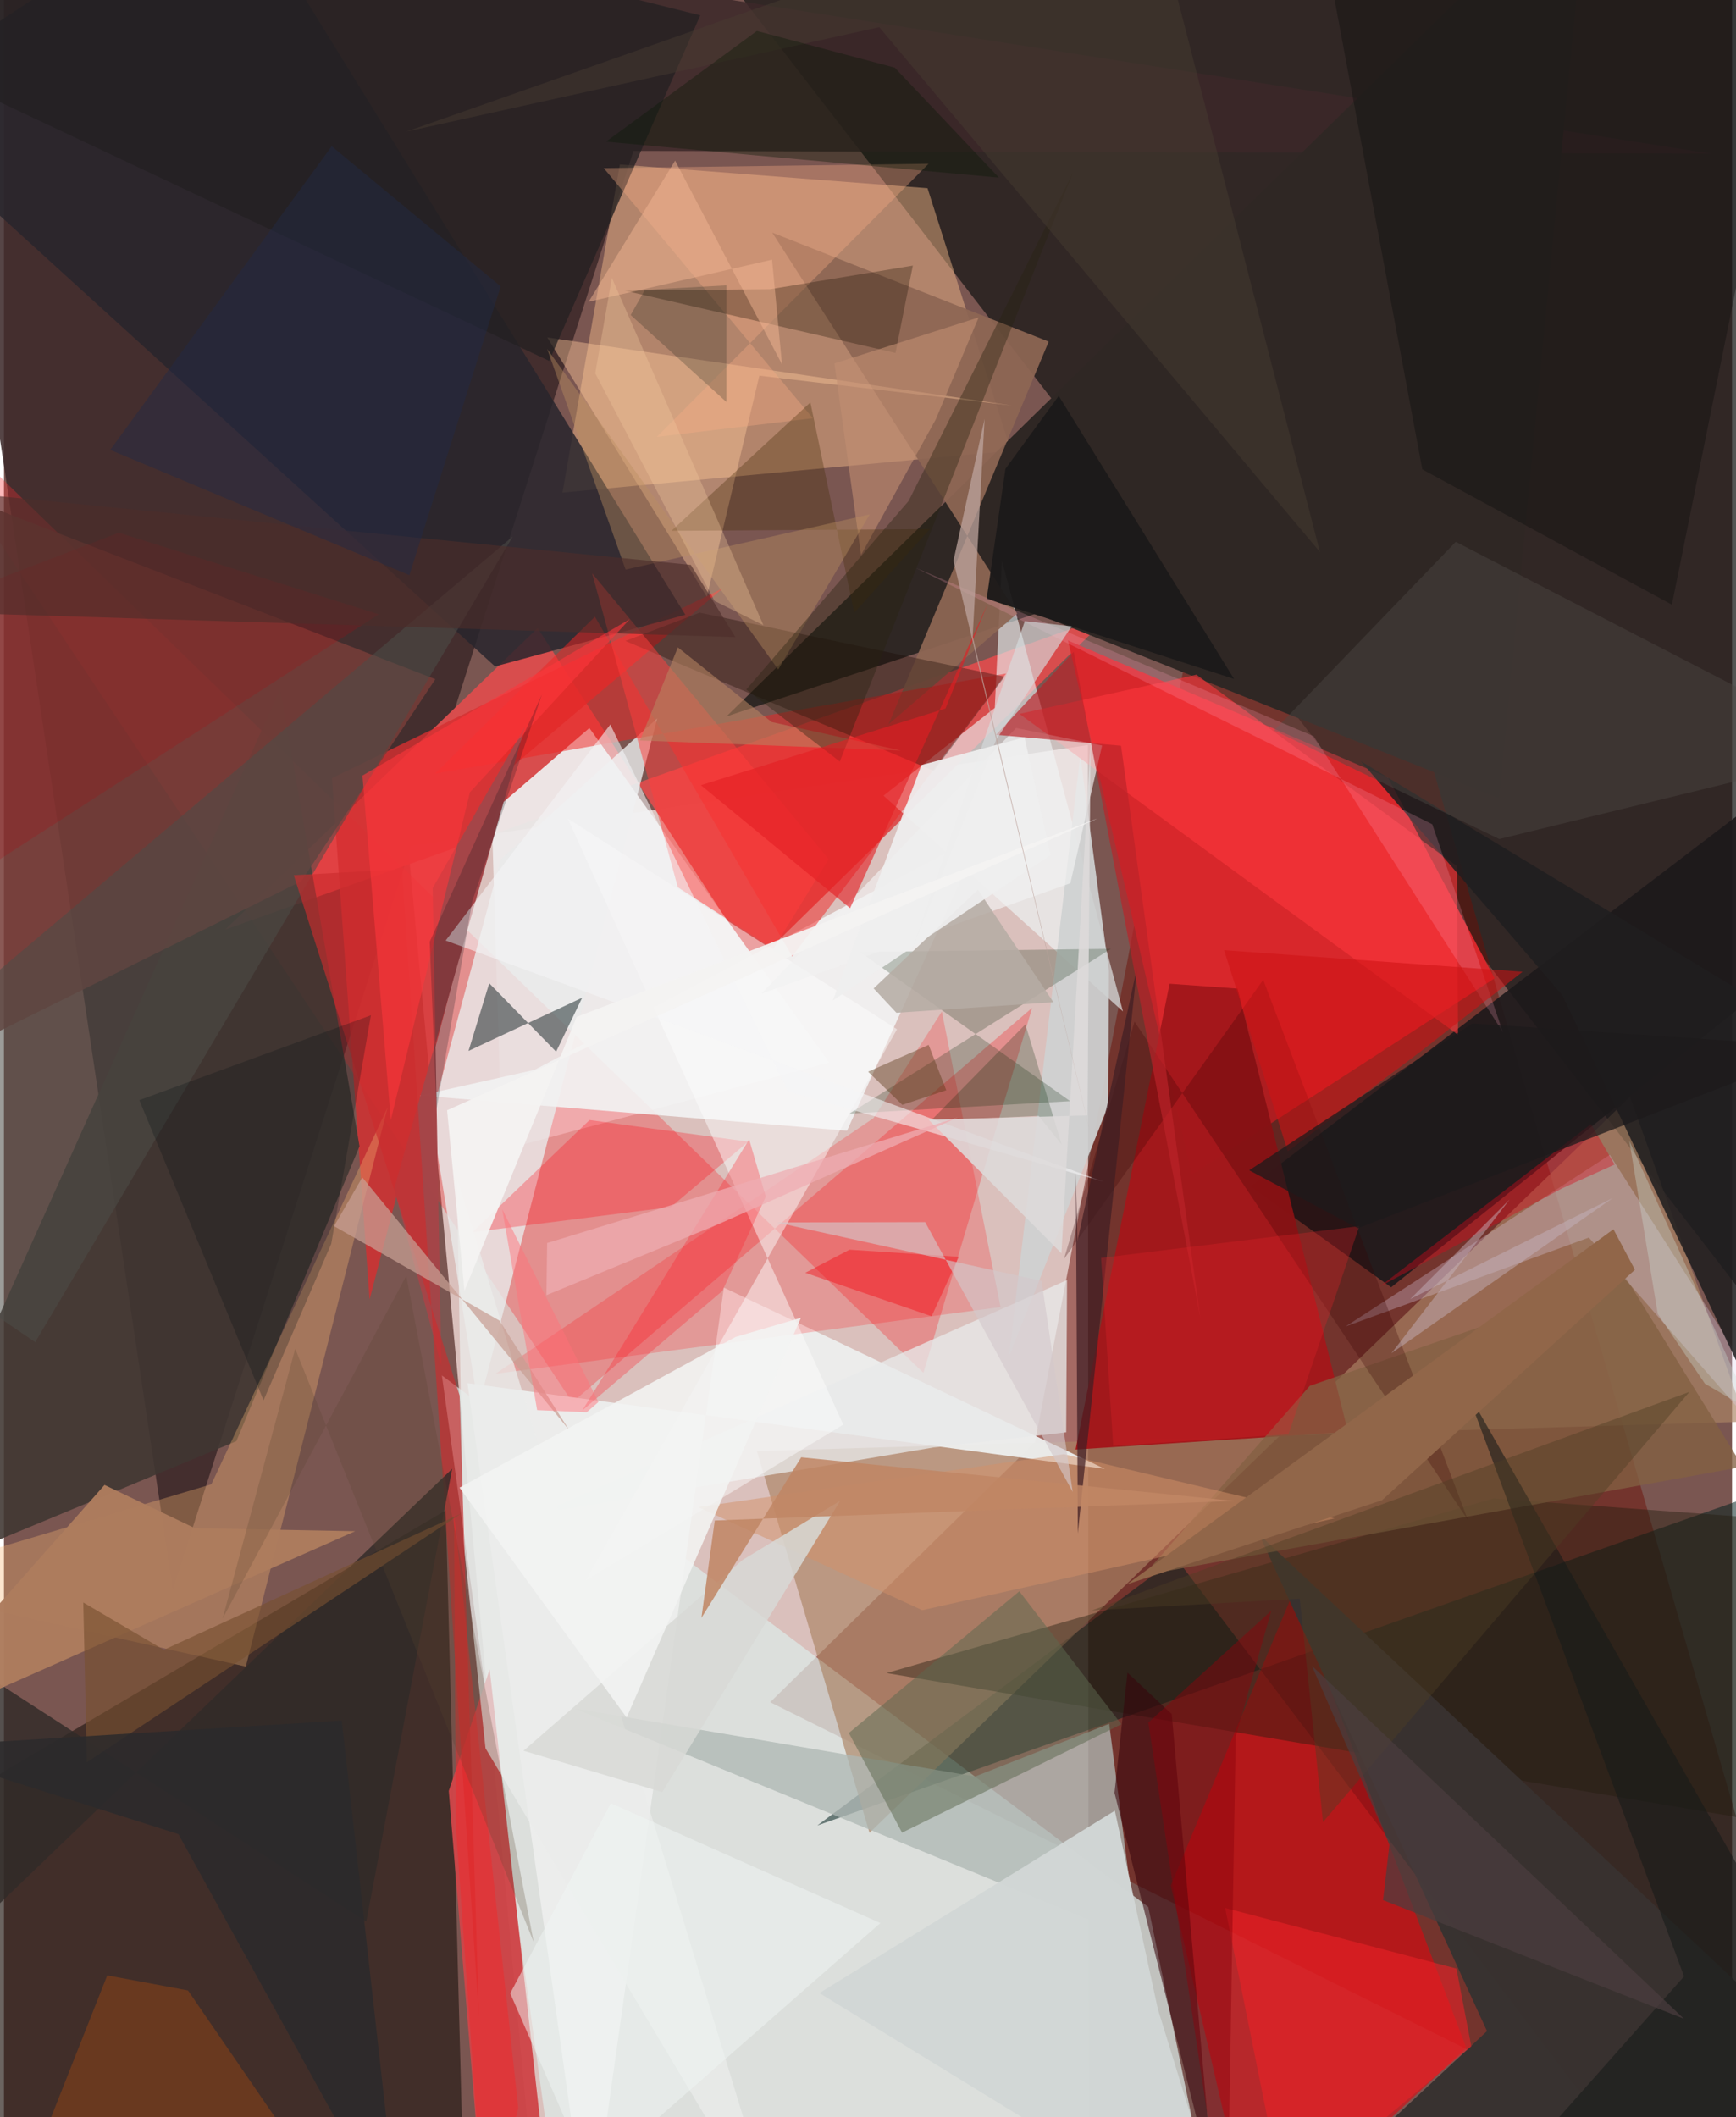 <svg xmlns="http://www.w3.org/2000/svg" width="228" height="278" viewBox="0 0 836 1024"><path fill="#7a5651" d="M0 0h836v1024H0z"/><path fill="#f1d8d5" fill-opacity=".808" d="M258.84 1086l-63.285-676.514 328.797-49.117.38 725.631z"/><path fill="#161715" fill-opacity=".733" d="M898 699.354L316.73-53.248 812.923-62 898 143.51z"/><path fill="#6c0f08" fill-opacity=".482" d="M498.789 697.527L370.683 823.3 898 1086 613.217 101.752z"/><path fill="#3b2829" fill-opacity=".863" d="M826.039 74.347L-43.161-62 81.712 768.84l222.82-695.852z"/><path fill="#dceae8" fill-opacity=".725" d="M211.855 665.23l57.788 415.691 309.163-36.55-25.208-122.043z"/><path fill="#db4e4e" fill-opacity=".969" d="M106.955 449.656l428.114-152.211L363.257 466.09 258.19 303.783z"/><path fill="#261d16" fill-opacity=".682" d="M223.138 1086l-9.402-355.513L-62 893.492l50.241 141.439z"/><path fill="#d8272b" d="M514.729 309.759l154.803 66.302 51.61 97.106-146.464 95.02z"/><path fill="#00201e" fill-opacity=".525" d="M818.367 1086L898 705.077 393.47 882.93l173.545-129.363z"/><path fill="#eeebeb" fill-opacity=".957" d="M399.225 513.893l-116.02-161.77-47.278 40.702 4.974 163.459z"/><path fill="#f0b887" fill-opacity=".475" d="M487.145 217.999l-216.95 20.25 27.763-158.69L446.8 91.014z"/><path fill="#f72b31" fill-opacity=".329" d="M444.792 663.975l52.613-176.515-222.412 190.763L-62 172.278z"/><path fill="#2f2724" d="M349.541 346.508l149.7-49.71 224.052 89.212L766.581-62z"/><path fill="#ee000a" fill-opacity=".529" d="M623.842 769.896l83.6 220.618L604.89 1086l-40.415-174.03z"/><path fill="#ab8465" fill-opacity=".667" d="M842.814 687.618l-478.552 14.226 54.458 184.634 367.907-355.966z"/><path fill="#1d191b" fill-opacity=".91" d="M603.245 573.859L898 349.192v91.478L671.082 622.62z"/><path fill="#d52f31" fill-opacity=".812" d="M158.672 376.353l18.211 252.113 66.778-255.792 104.013-88.055z"/><path fill="#f0fafc" fill-opacity=".596" d="M479.327 342.387l3.451-71.199 58.577 218.016L425.5 384.823z"/><path fill="#e8e9e9" fill-opacity=".808" d="M240.346 415.623l-33.548 124.212 22.78 140.825 86.464-333.207z"/><path fill="#a3181b" fill-opacity=".988" d="M596.786 478.143l-32.885-2.345-45.488 225.283 131.795-8.48z"/><path fill="#27252c" fill-opacity=".843" d="M-62 49.66l299.572 272.673 92.058-24.977L107.786-62z"/><path fill="#edeeed" fill-opacity=".965" d="M348.265 622.761L283.049 1086l-58.817-417.025 308.317 41.472z"/><path fill="#403632" fill-opacity=".886" d="M172.023 554.401L133.7 333.067-62 769.447l174.422-72.395z"/><path fill="#cf4649" fill-opacity=".969" d="M215.183 866.198L233.228 1086l31.837-9.4-30.087-269.239z"/><path fill="#aeb7b3" fill-opacity=".769" d="M469.78 859.225l-193.984-32.986 272.292 111.749-13.402-104.249z"/><path fill="#f8b571" fill-opacity=".337" d="M-62 766.208l162.335-48.312 85.325-182.469-68.657 270.628z"/><path fill="#f2f2f2" fill-opacity=".918" d="M472.858 403.595l-216.2 113.868-55.46 12.4 206.654 17.034z"/><path fill="#763d39" fill-opacity=".855" d="M-9.289 502.22l153.084-75.963 64.897-97.752-233.673-90.446z"/><path fill="#8d6654" fill-opacity=".933" d="M505.408 165.228l-77.503 185.144 62.269-53.622-118.502-184.235z"/><path fill="#ff0007" fill-opacity=".204" d="M237.819 664.422l244.285-32.225-28.387-142.95-33.074 51.588z"/><path fill="#ef2522" fill-opacity=".506" d="M381.333 462.598l-95.437-164.32-77.433 75.918 276.365-48.426z"/><path fill="#231d10" fill-opacity=".431" d="M426.982 809.195l436.163 73.852L898 737.772l-177.365-13.035z"/><path fill="#383230" fill-opacity=".988" d="M717.466 982.386l-89.829 83.735L898 1014.83 607.219 742.12z"/><path fill="#d0d2d2" fill-opacity=".922" d="M486.046 656.811l34.665-291.307 13.826 104.144-.32 65.038z"/><path fill="#e8eaea" fill-opacity=".757" d="M258.66 732.192l255.625-113.075-.404 73.644-64.355 7.357z"/><path fill="#fcc89c" fill-opacity=".427" d="M365.45 181.7l-25.409 106.928-77.213-125.419 224.713 32.933z"/><path fill="#836043" fill-opacity=".773" d="M841.22 709.432L551.4 761.876l80.336-91.592 152.632-52.753z"/><path fill="#ddd0ec" fill-opacity=".302" d="M649.065 641.569l117.67-43.001L898 748.585 776.84 558.547z"/><path fill="#0d2b0e" fill-opacity=".239" d="M414.1 460.452l121.445-1.546L409.012 538.6l106.78-6.01z"/><path fill="#102122" fill-opacity=".506" d="M234.766 475.573l32.353 33.099 12.6-26.09-54.967 25.703z"/><path fill="#180600" fill-opacity=".341" d="M336.573 296.322l-35.975 13.688 149.249 62.839 34.236-45.571z"/><path fill="#38050c" fill-opacity=".561" d="M543.52 808.977l21.423 20.087 20.194 227.71-47.897-189.669z"/><path fill="#232021" fill-opacity=".757" d="M336.845 7.424l-73.083 167.13L-35.843 33.447 59.335-62z"/><path fill="#fb373b" fill-opacity=".608" d="M576.894 326.324l126.034 92.6.52 81.571-212.183-155.21z"/><path fill="#4c4d47" fill-opacity=".553" d="M15.126 649.154l-57.339-38.918 30.083-132.633 258.262-218.116z"/><path fill="#201e20" fill-opacity=".871" d="M898 784.224L753.892 481.28 656.43 368.172 898 514.303z"/><path fill="#ff3e3c" fill-opacity=".51" d="M398.956 415.52l-114.42-138.232 41.465 151.863 46.22 29.785z"/><path fill="#ff0413" fill-opacity=".278" d="M226.637 595.985l56.646-54.26 76.766 10.465-37.412 31.613z"/><path fill="#5d694f" fill-opacity=".51" d="M540.552 833.969l-106.074 52.438-25.751-48.228 82.49-68.537z"/><path fill="#fbae85" fill-opacity=".349" d="M447.303 79.199l-131.468 132.12 75.484-9.03L290.154 81.3z"/><path fill="#d2d7d6" fill-opacity=".965" d="M558.221 971.685l-20.8-95.914-142.944 88.189L593.5 1086z"/><path fill="#fcfcfd" fill-opacity=".471" d="M272.696 395.856l133.33 293.189-124.633 75.38 150.654-266.593z"/><path fill="#180f00" fill-opacity=".298" d="M439.696 128.448l-69.04 11.422-70.302.709 130.94 30.13z"/><path fill="#4c4844" fill-opacity=".451" d="M723.39 405.81l-108.896-52.526 87.855-91.229L898 363.155z"/><path fill="#f1f2f1" fill-opacity=".675" d="M515.895 427.179l15.357-66.584-41.597-8.5L366.337 480.66z"/><path fill="#0d0f0e" fill-opacity=".396" d="M686.155 227.011l120.747 65.446 66.587-328.984L632.163-62z"/><path fill="#e82226" fill-opacity=".608" d="M619.41 1065.125l-28.636-142.316 111.899 29.313 7.183 37.635z"/><path fill="#eaeceb" fill-opacity=".745" d="M222.189 744.608l10.772 100.984L376.521 1086 219.119 569.19z"/><path fill="#d29068" fill-opacity=".494" d="M512.74 703.34l130.977 31.06L444.2 778.778l-108.326-49.85z"/><path fill="#8e4416" fill-opacity=".522" d="M89.018 962.697l-39.048-7.279L-1.684 1086l173.286-3.057z"/><path fill="#a54649" fill-opacity=".996" d="M252.085 351.314L188.767 574.92l22.831 85.702-4.201-231.09z"/><path fill="#cb2c2d" fill-opacity=".643" d="M192.556 420.435l-52.348 2.871 80.224 251.697 9.36 300.395z"/><path fill="#312b28" fill-opacity=".824" d="M-62 978.23V775.702l237.28 153.701 41.56-219.014z"/><path fill="#380000" fill-opacity=".263" d="M512.804 608.96l34.137-114.835 161.377 241.256-99.118-261.47z"/><path fill="#022601" fill-opacity=".227" d="M448.36 542.107l45.788-46.668 17.557 58.165-11.139-13.893z"/><path fill="#ae7c5e" fill-opacity=".973" d="M48.66 718.215l43.744 20.929 77.51 1.453L-62 843.27z"/><path fill="#1c191a" fill-opacity=".957" d="M475.405 289.618l9.084-62.866 25.78-35.258 84.816 136.88z"/><path fill="#c18e71" fill-opacity=".6" d="M450.797 202.816l-36.18 65.626-12.87-92.664 69.778-22.248z"/><path fill="#c89f94" fill-opacity=".725" d="M273.396 691.608L173.356 569.46 159.7 593.052l80.053 45.697z"/><path fill="#432904" fill-opacity=".318" d="M411.325 296.378l36.65-40.483-125.064.86 67.21-62.118z"/><path fill="#f4f5f6" fill-opacity=".573" d="M532.077 571.592l-152.78-43.655-85.956-177.516-79.661 104.49z"/><path fill="#171b19" fill-opacity=".58" d="M812.78 955.91L707.431 672.118 898 1006.332 697.366 1086z"/><path fill="#ba9060" fill-opacity=".408" d="M262.812 168.811l111.754 154.993 44.273-75.015-118.096 26.687z"/><path fill="#ff1926" fill-opacity=".29" d="M368.557 578.77l-21.018 45.608-67.733 57.775 80.702-131.08z"/><path fill="#401e24" fill-opacity=".714" d="M518.529 567.066l.774 33.242 28.808-132.064-28.597 273.452z"/><path fill="#b88561" fill-opacity=".565" d="M433.934 362.995l-126.245-4.83 18.325-45.033 45.368 36.102z"/><path fill="#020d12" fill-opacity=".239" d="M158.337 601.568L125.58 677.28 65.492 532.092l112.037-41.046z"/><path fill="#292412" fill-opacity=".384" d="M517.409 82.912L404.35 368.348l-45.257-34.857 78.552-91.19z"/><path fill="#bb2228" fill-opacity=".675" d="M578.822 637.59l-38.41-276.9-60.486-5.278 37.581-40.169z"/><path fill="#af050f" fill-opacity=".212" d="M55.538 257.655L-62 302.802l8.135 146.358 235.172-152.042z"/><path fill="#fea5bf" fill-opacity=".216" d="M633.6 356.088l-192.374-81.37 249.765 123.964 34.154 100.592z"/><path fill="#4d2d2a" fill-opacity=".627" d="M-62 234.063l35.9 62.262 379.928 11.827-21.53-34.933z"/><path fill="#d7ddde" fill-opacity=".639" d="M480.028 357.723l36.52-54.791-22.69-2.508-54.55 158.873z"/><path fill="#d8d9d5" fill-opacity=".847" d="M318.456 866.79l86.102-140.944-47.23 28.655-105.97 92.28z"/><path fill="#ce1314" fill-opacity=".569" d="M685.907 508.156l48.754-38.16-144.396-10.43 30.81 97.31z"/><path fill="#493e32" fill-opacity=".447" d="M423.455 13.146L194.728 63.641 551.992-62l84.642 329.012z"/><path fill="#e31e23" fill-opacity=".612" d="M475.863 292.02l-66.528 147.248-72.152-59.493 118.3-37.093z"/><path fill="#d8081a" fill-opacity=".396" d="M665.479 622.353l102.274-78.701 11.418 19.585-25.182 11.409z"/><path fill="#c08664" fill-opacity=".859" d="M385.688 704.852l-48.267 77.639 6.44-47.083 251.326-9.455z"/><path fill="#916649" d="M666.639 725.626l122.375-111.492-10.395-19.583L543.44 766.208z"/><path fill="#c6b5c0" fill-opacity=".455" d="M671.244 654.513l107.096-75.114-98.026 48.9 48.086-48.15z"/><path fill="#f0f5f4" fill-opacity=".506" d="M293.584 872.153L244.92 964.1l38.787 89.019 140.288-123.006z"/><path fill="#b5aca4" fill-opacity=".871" d="M507.704 484.739l-36.523-54.435-50.45 47.754 11.019 11.793z"/><path fill="#0a1a08" fill-opacity=".373" d="M364.237 14.981l-72.965 53.542L481.345 85.91l-50.387-53.205z"/><path fill="#fe373c" fill-opacity=".596" d="M187.143 541.792l38.265-158.604 77.337-83.716-129.326 75.642z"/><path fill="#f2f3f2" fill-opacity=".886" d="M220.376 719.519l80.87 111.198 84.304-193.35-31.65 9.284z"/><path fill="#f30b15" fill-opacity=".424" d="M461.961 607.876l-13.187 28.774-61.106-21.06 21.396-11.158z"/><path fill="#d3c8cb" fill-opacity=".616" d="M445.645 591.108l-71.81.154 128.138 28.266 15.057 102.078z"/><path fill="#e32129" fill-opacity=".302" d="M655.697 593.04L530.76 608.426l5.87 90.934 84.772-5.625z"/><path fill="#dddada" fill-opacity=".871" d="M447.301 541.548l76.814-2.06 1.587-180.553-14.123 247.254z"/><path fill="#4e3e24" fill-opacity=".427" d="M526.3 778.91l289.07-105.708L638.108 881.29l-11.226-108.062z"/><path fill="#efadb2" fill-opacity=".729" d="M262.44 626.415l83.365-34.389 115.65-51.524-198.683 60.718z"/><path fill="#8a030c" fill-opacity=".463" d="M613.095 779.056l-17.198 60.86L591.715 1086l-38.098-252.881z"/><path fill="#583715" fill-opacity=".412" d="M455.857 527.307l-21.251 7.074-16.553-16.044 29.293-12.96z"/><path fill="#efefef" fill-opacity=".922" d="M506.33 413.551l-12.618-56.922-49.851 13.382-42.892 113.907z"/><path fill="#775030" fill-opacity=".631" d="M220.898 732.2L40.124 852.323 38.37 775.06l38.979 22.896z"/><path fill="#222b46" fill-opacity=".463" d="M51.431 217.61l144.698 60.582 44.18-139.685-81.741-67.784z"/><path fill="#f52528" fill-opacity=".459" d="M248.804 1019.57l-31.03-286.99.828 150.5L232.893 1086z"/><path fill="#f4f3f2" fill-opacity=".945" d="M222.765 624.326l-8.39-87.327 314.697-141.16-252.009 95.98z"/><path fill="#4b3d3f" fill-opacity=".71" d="M632.758 805.695l37.508 86.39-3.098 26.945 145.512 57.34z"/><path fill="#f2b692" fill-opacity=".478" d="M324.691 77.685l-41.858 68.293 88.735-20.399 4.829 50.658z"/><path fill="#09111b" fill-opacity=".22" d="M226.555 435.899l-17.307 100.676-3.275-81.102 54.312-119.69z"/><path fill="#ccddd6" fill-opacity=".349" d="M786.296 551.714l59.174 130.665-22.592-13.142-22.823-33.791z"/><path fill="#02100b" fill-opacity=".208" d="M310.053 140.192l-6.862 12.186 46.277 42.032.04-56.39z"/><path fill="#1d1a1b" fill-opacity=".741" d="M655.02 594.07l226.011-87.597-170.69-11.479-107.918 71.028z"/><path fill="#bda49d" fill-opacity=".753" d="M459.329 271.217l67.202 281.07-57.898-244.479 5.769-105.16z"/><path fill="#f4c99e" fill-opacity=".329" d="M367.396 302.38l-73.303-167.984-8.052 46.164 57.691 110.072z"/><path fill="#2b2a2b" fill-opacity=".859" d="M84.386 887.1l106.915 193.78-27.879-248.71-211.185 12.96z"/><path fill="#5a452e" fill-opacity=".239" d="M105.766 782.876l88.87-165.798 61.638 322.289-115.37-287.051z"/><path fill="#ff7179" fill-opacity=".478" d="M257.936 682.03l-16.891-97.18 46.547 93.244-5.7 4.977z"/></svg>